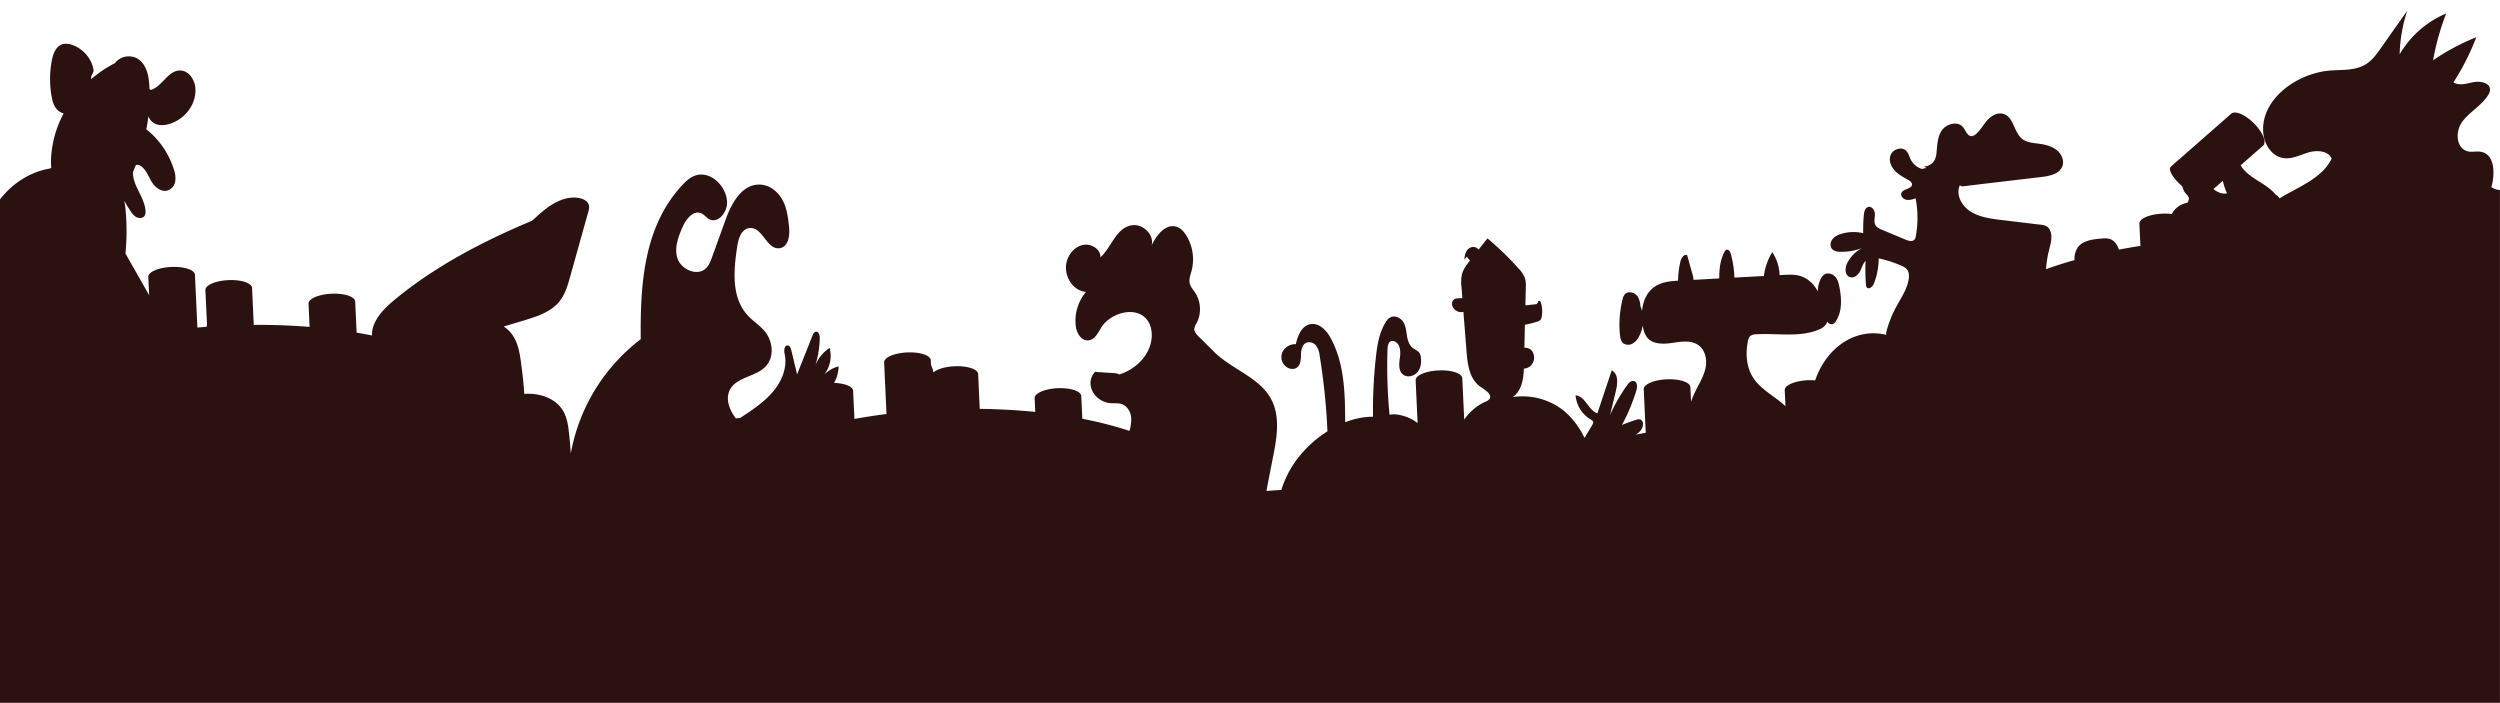 <svg id="crowd_silhouette" data-name="Layer 2" xmlns="http://www.w3.org/2000/svg" viewBox="0 0 1581.03 444.46" >
  <path style="fill: #2C1111;" d="M1581,444.46V120.18a10.56,10.56,0,0,1-5.43-1.83c2.42-8.59,2.28-21.16-7.07-22.43-2.36-.32-4.79.31-7.14-.06-8-1.26-8.93-12.38-4.35-18.67s12.22-10.31,16.39-16.85a6.73,6.73,0,0,0,1.32-4c-.34-4.06-6.23-5.21-10.49-4.37s-9.1,2.46-12.62.09a154.77,154.77,0,0,0,14.45-28.53,140.45,140.45,0,0,0-27.35,14.62A158.71,158.71,0,0,1,1547,8.51a61.89,61.89,0,0,0-29.43,25.83,94.47,94.47,0,0,1,4.83-27.62q-8.33,11.84-16.66,23.65c-2.85,4.05-5.85,8.23-10.29,10.71-6.3,3.54-14.13,3-21.43,3.5-22.3,1.63-44.93,19.08-42.64,39.91.77,7.06,5.44,14.55,12.94,15.52,5.46.7,10.63-2.18,15.91-3.7s12.43-.83,14.32,4c-5.11,10.87-17.62,16.55-28.56,22.57-1.45.81-2.92,1.67-4.36,2.58a7.15,7.15,0,0,0-2.56-2.41c-5.48-7-16.37-10-21.44-17.52-.22-.32-.42-.66-.62-1l14.18-12.4c2.43-2.13-.1-8.37-5.65-14s-12-8.37-14.44-6.25L1373.31,105l.11.12a1.6,1.6,0,0,0-.64.39c-1.77,1.82,1.55,7.35,7.42,12.45a9.6,9.6,0,0,0,2.32,4.68,5.83,5.83,0,0,1,1.75,2.53,4.51,4.51,0,0,1-1,3.09,13.62,13.62,0,0,0-9.8,7.08,35.92,35.92,0,0,0-6-.22c-8.16.38-14.65,3.2-14.5,6.3l.65,14.1c-4.6.71-9.13,1.48-13.56,2.33a15.43,15.43,0,0,0-1.54-3.2,8.26,8.26,0,0,0-3.94-3.44,12.41,12.41,0,0,0-5.16-.37c-5.78.41-12.41,1.26-15.56,5.83a13.3,13.3,0,0,0-1.92,7.8c-6.28,1.78-12.3,3.7-18,5.76a68,68,0,0,1,1.77-11.57c1.11-4.44,2.69-9.29.56-13.37a5.47,5.47,0,0,0-1.67-2,9.1,9.1,0,0,0-4.12-1.19l-24.5-2.94c-6.9-.83-14.08-1.76-19.82-5.42s-9.36-10.67-6.72-16.56l1.39.72,8.17-1,41.73-4.93c5-.59,10.78-1.67,13.09-5.87,1.91-3.45.49-7.9-2.46-10.6s-7.1-3.93-11.18-4.51c-3.85-.55-8-.68-11.08-2.94-5.77-4.27-5.45-14.61-12.63-16.15-3.74-.79-7.46,1.58-9.89,4.37s-4.16,6.14-7,8.56a4.68,4.68,0,0,1-2.49,1.24c-3,.26-3.91-3.64-5.79-5.83-3.22-3.74-10.2-2-13.1,2s-3,9.12-3.49,13.92a12.91,12.91,0,0,1-1.33,5.26,8.09,8.09,0,0,1-6.71,3.89l1.73.9a19.17,19.17,0,0,0-2.84.67,12,12,0,0,1-7.2-6c-1-2-1.42-4.35-3.17-5.8-2.78-2.31-7.7-.73-9.29,2.44s-.44,7,1.87,9.78,5.58,4.55,8.77,6.34c1.25.7,2.65,1.64,2.64,3,0,2.83-5.3,2.67-6.61,5.23-.91,1.77.77,3.92,2.79,4.4s4.14-.16,6.12-.81a65.42,65.42,0,0,1,.11,23.92,4.18,4.18,0,0,1-.86,2.17c-1.32,1.44-3.79.79-5.64,0l-14.52-6.07c-1.7-.71-3.51-1.51-4.43-3-1.23-2-.45-4.56-.43-6.91s-1.69-5.22-4.13-4.68c-2,.44-2.65,2.81-2.83,4.74a97.55,97.55,0,0,0-.42,11.84,26.83,26.83,0,0,0-13.35.26c-2.46.69-4.92,1.83-6.33,3.84s-1.37,5,.64,6.51a7.62,7.62,0,0,0,4.15,1.11,34.2,34.2,0,0,0,14.1-2.32,22.31,22.31,0,0,0-9.42,9.65c-1.56,3.18-1.41,8.12,2.23,8.84,2.55.5,4.86-1.64,6-3.85s1.68-4.75,3.47-6.53a116.45,116.45,0,0,0,.24,15.06,2.81,2.81,0,0,0,.59,1.81c1.41,1.45,3.73-.68,4.45-2.53a44.26,44.26,0,0,0,3-15.92,75.35,75.35,0,0,1,14.07,4.49,9.89,9.89,0,0,1,3.78,2.43c1.34,1.64,1.45,3.9,1.17,5.95-1,6.94-5.42,12.94-8.7,19.23a70.24,70.24,0,0,0-5.56,14.71v1.56a33.44,33.44,0,0,0-8-1c-16.74,0-31,12.33-36.91,29.78a37.29,37.29,0,0,0-4.76-.08c-8.16.38-14.65,3.2-14.5,6.3l.46,10.11a70,70,0,0,0-5.54-4.55c-5.24-3.92-10.9-7.62-14.52-12.91-4.72-6.91-5.33-15.75-3.64-23.83a5.38,5.38,0,0,1,1.34-3,6.21,6.21,0,0,1,3.93-1.18c13.31-.78,27.39,2.14,39.56-3a9.53,9.53,0,0,0,4.45-3.23,5.59,5.59,0,0,0,.75-1.79c1,1.22,2.21,2,3.65,1.53a4.19,4.19,0,0,0,2-1.89c4-6.34,3.53-14.24,2.14-21.46-.44-2.3-1-4.69-2.6-6.49s-4.48-2.8-6.66-1.64a6.5,6.5,0,0,0-2.58,3,16.84,16.84,0,0,0-1.78,7.82,28.36,28.36,0,0,0-2.69-3.9l-.74-1.5.39,1.1a17.28,17.28,0,0,0-8.66-5.58c-3.27-.88-6.75-.7-10.15-.51l-2.4.13a17.25,17.25,0,0,0-.08-1.9,27.58,27.58,0,0,0-4.53-12.65,38.08,38.08,0,0,0-5.29,15.1l-18.66,1a63.3,63.3,0,0,0-2.33-15.21c-.35-1.25-1.31-2.8-2.63-2.4a2.42,2.42,0,0,0-1.3,1.33c-2.75,5.17-3.31,11-3.31,16.81l-16.28.91a11.5,11.5,0,0,0-.47-2.94q-1.8-6.37-3.59-12.75c-2.15-.62-3.7,2-4.19,4a55.39,55.39,0,0,0-1.53,12.21c-4.56.27-9.22.73-13.18,2.85-6.11,3.28-9,9.6-9.58,16.33a23.13,23.13,0,0,0-1-3c-.23-2.39-.65-4.83-2.2-6.7-1.78-2.15-5.6-3-7.59-1a6.7,6.7,0,0,0-1.46,3.13,65.56,65.56,0,0,0-1.74,22.61c.2,2.07.64,4.37,2.44,5.57a5.61,5.61,0,0,0,5.69-.09,10.61,10.61,0,0,0,3.85-4.26,21.64,21.64,0,0,0,2.43-7.05c.1.56.21,1.12.34,1.67a13.76,13.76,0,0,0,2.76,6.24c3.48,3.91,9.84,3.88,15.22,3.11s11.3-1.88,15.95.75c5.22,2.95,6.68,9.65,5.42,15.26s-4.59,10.6-7,15.86c-.8,1.73-1.5,3.49-2.12,5.28l-.42-9.24c-.15-3.1-6.87-5.31-15-4.94s-14.65,3.2-14.5,6.3l1.27,27.51c-2.14.39-4.27.79-6.37,1.21,2.7-1.63,4.93-4.26,4.59-7.19a2.85,2.85,0,0,0-1.71-2.46,4.26,4.26,0,0,0-2.53.22,93.25,93.25,0,0,0-9.06,3.29,117.53,117.53,0,0,0,9.18-22c.66-2.2.66-5.39-1.72-5.82-1.7-.31-3.11,1.18-4.07,2.53a105.54,105.54,0,0,0-10.88,19l3.72-15.46c1.1-4.58,1.64-10.47-2.65-12.83l-9.09,27.24c-5.86-2.2-7.52-10.8-13.8-11.45a19.8,19.8,0,0,0,9.59,15.32c.68.41,1.45.87,1.59,1.62a2.45,2.45,0,0,1-.51,1.65l-5,8.37c-3.59-7.32-8.49-14-15.3-18.83a42.07,42.07,0,0,0-30.06-7c5.63-4,6.74-11.26,7-18a6.89,6.89,0,0,0,4-1.51,7.27,7.27,0,0,0,1.92-8.23,5.49,5.49,0,0,0-1.9-2.52,6.13,6.13,0,0,0-3.69-.91l.33-14.61a45.07,45.07,0,0,0,7.95-2,4.43,4.43,0,0,0,1.91-1.06,3.81,3.81,0,0,0,.78-1.95,19.35,19.35,0,0,0-.46-8.69,1.84,1.84,0,0,0-.86-1.27c-.5-.22-1.26.23-1,.7l-.86,1.29-7.14.75c.08-3.73.17-7.45.25-11.18a18.07,18.07,0,0,0-.5-5.87,18.25,18.25,0,0,0-4.12-6.29,183.87,183.87,0,0,0-19.64-19l-5.6,7.08a4.61,4.61,0,0,0-3.65-1.67,5.26,5.26,0,0,0-4.17,3,13.78,13.78,0,0,0-1.2,5l1.59-1.86a20.4,20.4,0,0,0,2,2.41c-2.12,2.69-4.24,5.48-5.09,8.72a24.78,24.78,0,0,0-.28,8.2q.27,3.47.53,6.93c-2.06.13-4.33-.24-5.67,1.16a3.36,3.36,0,0,0-.85,2.18c-.13,2.73,2.41,5.25,5.31,5.47a6.22,6.22,0,0,0,1.88-.17q1,12.66,2,25.31c.64,8.24,1.91,17.59,9.12,22.31,3,2,7.36,4.8,5.27,7.61a6.31,6.31,0,0,1-2.72,1.73,32.62,32.62,0,0,0-13.17,11.19l-1.21-26.17c-.14-3.1-6.87-5.31-15-4.93s-14.64,3.19-14.5,6.3l1.25,27a27.47,27.47,0,0,0-12.83-5.38,17.37,17.37,0,0,0-4.93.08,317,317,0,0,1-1.26-41.92c.08-2,.75-4.58,2.87-4.73a3.26,3.26,0,0,1,1.27.21c4,1.4,4.27,6.53,3.66,10.49s-1,8.91,2.66,11c2.79,1.59,6.7.31,8.65-2.17s2.28-5.76,2-8.81a6.49,6.49,0,0,0-1.22-3.52c-1-1.14-2.49-1.68-3.71-2.58-2.5-1.83-3.43-5-3.91-7.92s-.7-6.05-2.29-8.63-5.15-4.41-8-3.08a7.93,7.93,0,0,0-3.24,3.3c-4.08,6.68-5.29,14.53-6.13,22.19a304.28,304.28,0,0,0-1.8,37.44,48.26,48.26,0,0,0-17.59,3.51c-.1-18.21-.41-37.18-9.25-53.36-2.58-4.71-7.21-9.67-12.78-8.66s-8,7.36-9.2,12.66a9,9,0,0,0-8.28,4.6,7.88,7.88,0,0,0,1.32,8.91c1.71,1.79,4.65,2.79,6.94,1.67,3-1.45,3.25-5.26,3.28-8.41s.81-7,4-7.92a5.7,5.7,0,0,1,5.85,2.44,14.26,14.26,0,0,1,2,6.1,406.34,406.34,0,0,1,4.89,47.71,73,73,0,0,0-19.14,17.52,64,64,0,0,0-10,19.52l-9.45.66Q802.9,300,805,289.4c2.58-12.84,5-26.92-1.85-38.26-8-13.34-26-18.34-36.63-29.95l-9.08-8.94c-1-1.18-2.15-2.45-2.19-4a7.56,7.56,0,0,1,1.36-3.64,19.34,19.34,0,0,0-.95-19.79c-1.18-1.75-2.67-3.37-3.21-5.37-.73-2.7.4-5.5,1.12-8.21a28.77,28.77,0,0,0-3.4-22.42c-1.42-2.28-3.31-4.49-6-5.37-7-2.32-12.89,5.39-15.89,11.8,1.86-6.72-5.42-14-12.7-12.75-9.82,1.72-12.52,13.71-19.68,20.26.4-5-5.65-8.87-10.86-7.88s-9,5.53-10.38,10.35c-2.33,8.27,3.09,18.55,12.15,19.38a28.24,28.24,0,0,0-6.4,22.12c.61,4.1,3.38,8.86,7.79,8.52,4.1-.31,6.12-4.65,8.17-8,5.71-9.36,21.51-13.88,28.66-5.49,2.71,3.18,3.57,7.47,3.31,11.54-.68,10.84-9.75,20.28-20.66,23.55a2.8,2.8,0,0,0-.49-.33,6.58,6.58,0,0,0-2.69-.56l-10.45-.67-1.46-.16c-7.07,7.44-.54,19.14,10,19.87,2.12.14,4.31-.15,6.34.41,3.94,1.08,6.21,5.11,6.47,8.95a25.75,25.75,0,0,1-1.09,8.14,245.61,245.61,0,0,0-29.83-7.66l-.67-14.38c-.14-3.1-6.86-5.31-15-4.94s-14.64,3.2-14.5,6.3l.41,8.68c-11.22-1.13-23-1.79-35.12-1.93l-1-22c-.15-3.1-6.87-5.31-15-4.94-6,.28-11,1.87-13.27,3.92a26.15,26.15,0,0,0-1.57-4.83l-.13-2.9c-.14-3.1-6.87-5.31-15-4.93s-14.64,3.2-14.5,6.3l1.51,32.65q-10.41,1.32-20.29,3.09l-.83-17.81c-.12-2.7-5.26-4.73-12-4.95l-.07,0a21.74,21.74,0,0,0,2.89-10.48,20.38,20.38,0,0,0-9.14,5.21,19,19,0,0,0,3.45-16.88,24.22,24.22,0,0,0-8.89,10.63,63.62,63.62,0,0,0,2.67-17.13c0-1.72-.82-4.09-2.61-3.71-1,.22-1.52,1.26-1.89,2.17l-9.84,24.79q-1.85-7.74-3.71-15.47c-.28-1.17-.78-2.56-2-2.8-2.35-.45-2.69,3.06-2.18,5.26,1.9,8.36-1.65,17.18-7.33,23.91s-13.3,11.75-20.8,16.67l-2.72.27c-4.55-6-7.1-13.67-2.86-19.57,4.74-6.57,15.18-7.05,21.13-12.69,6.36-6,5.4-16.59-.25-23.14-3-3.5-7.08-6.09-10.26-9.46-10.87-11.57-9.16-29-6.81-44.37.74-4.81,2.79-10.84,8-11.17,8.11-.53,10.54,13.71,18.61,12.77,5.71-.67,6.68-8,6.11-13.34-.61-5.77-1.27-11.68-4-16.89s-7.9-9.65-14.07-10c-11.52-.65-18.31,11.69-22,22l-8.67,24c-1,2.69-2,5.52-4.34,7.39-5.65,4.61-15.25,0-17.47-6.69s.52-13.87,3.42-20.34c2.1-4.7,6.66-10.32,11.6-8.23,2,.87,3.28,2.88,5.27,3.84,5.62,2.71,11.1-4.64,11.06-10.57-.07-10.08-10.45-20.7-20.46-17-3.08,1.15-5.52,3.41-7.7,5.74-24.55,26.23-26.8,62.84-26.44,97.61a117,117,0,0,0-44.25,72.31q-.4-6.42-1.11-12.75c-.52-4.76-1.17-9.62-3.53-13.85-4.57-8.19-14.78-11.83-24.77-11.11-.41-6.46-1.11-12.91-2-19.31-.79-6-1.76-12.13-5.05-17.3a19.51,19.51,0,0,0-6-6l12.2-3.65c8.38-2.5,17.27-5.33,22.74-11.79,3.84-4.53,5.5-10.29,7.06-15.88q5.73-20.49,11.47-41a8.7,8.7,0,0,0,.44-4.39c-.69-2.73-3.86-4.24-6.82-4.66-7.54-1.06-15,2.69-20.84,7.3-2.89,2.26-5.57,4.76-8.31,7.18-30.8,12.92-60.66,28.45-86.06,49.29-6.32,5.19-12.62,11.12-14.64,18.74a16.1,16.1,0,0,0-.49,4.54c-3.17-.64-6.42-1.24-9.73-1.8l-.91-19.68c-.15-3.1-6.87-5.31-15-4.93s-14.65,3.19-14.5,6.3l.68,14.67c-11.33-.91-23.15-1.34-35.32-1.27l-1.08-23.37c-.15-3.1-6.87-5.31-15-4.93s-14.65,3.2-14.5,6.3l1,21.47c-.07.58-.13,1.16-.19,1.74q-3,.23-5.88.49l-1.55-33.38c-.14-3.11-6.86-5.32-15-4.94s-14.64,3.2-14.5,6.3l.54,11.56L79.35,160.35a148.33,148.33,0,0,0,.26-25.28,76.6,76.6,0,0,0-1-8.11c1.23,2.25,2.54,4.45,4,6.59a10.55,10.55,0,0,0,3.6,3.76c1.59.83,3.85.79,5-.54a4.49,4.49,0,0,0,.82-3.29c-.47-8.75-8.69-16.74-7.86-25,.63-1.36,1.23-2.73,1.78-4.11a3.66,3.66,0,0,1,3.18.68c3.36,2.36,4.7,6.4,6.75,9.84s5.94,6.7,10,5.61a7.24,7.24,0,0,0,4.91-5.6,15.55,15.55,0,0,0-.76-7.51A52.3,52.3,0,0,0,92.56,81.79q.78-4.1,1.26-8.24a8.59,8.59,0,0,0,4.93,5,12.42,12.42,0,0,0,7,.16c11-2.43,19.06-13.27,17.72-23.73-.63-4.94-4.13-10.25-9.43-10.39-7.79-.19-11.24,10-18.66,12.32l-.88-.66c0-.73,0-1.47-.08-2.21C94.11,47,92,38.54,84.89,36.16A11.21,11.21,0,0,0,73.76,38.7a9.49,9.49,0,0,0-1,1.19A74.49,74.49,0,0,0,57.74,50c-.39-2.69.92-2.74,1.47-5.19C58.38,37.6,53,31.07,45.87,28.48A10.43,10.43,0,0,0,40,27.84c-4.36,1-6.3,5.75-7.12,9.89a63.23,63.23,0,0,0-.29,23.07c.68,3.92,2,8.21,5.73,10.18a7.76,7.76,0,0,0,1.94.74,67.09,67.09,0,0,0-8,29.18,47.46,47.46,0,0,0,.15,5.18c-.28.17-.57.33-.85.51-12.68,2.07-24,9.68-31.6,19.58V444.46Zm-175.24-330.1a36.73,36.73,0,0,0,2.65,7.88c-3.15.73-6-.67-8.6-2.67Z" />
</svg>
